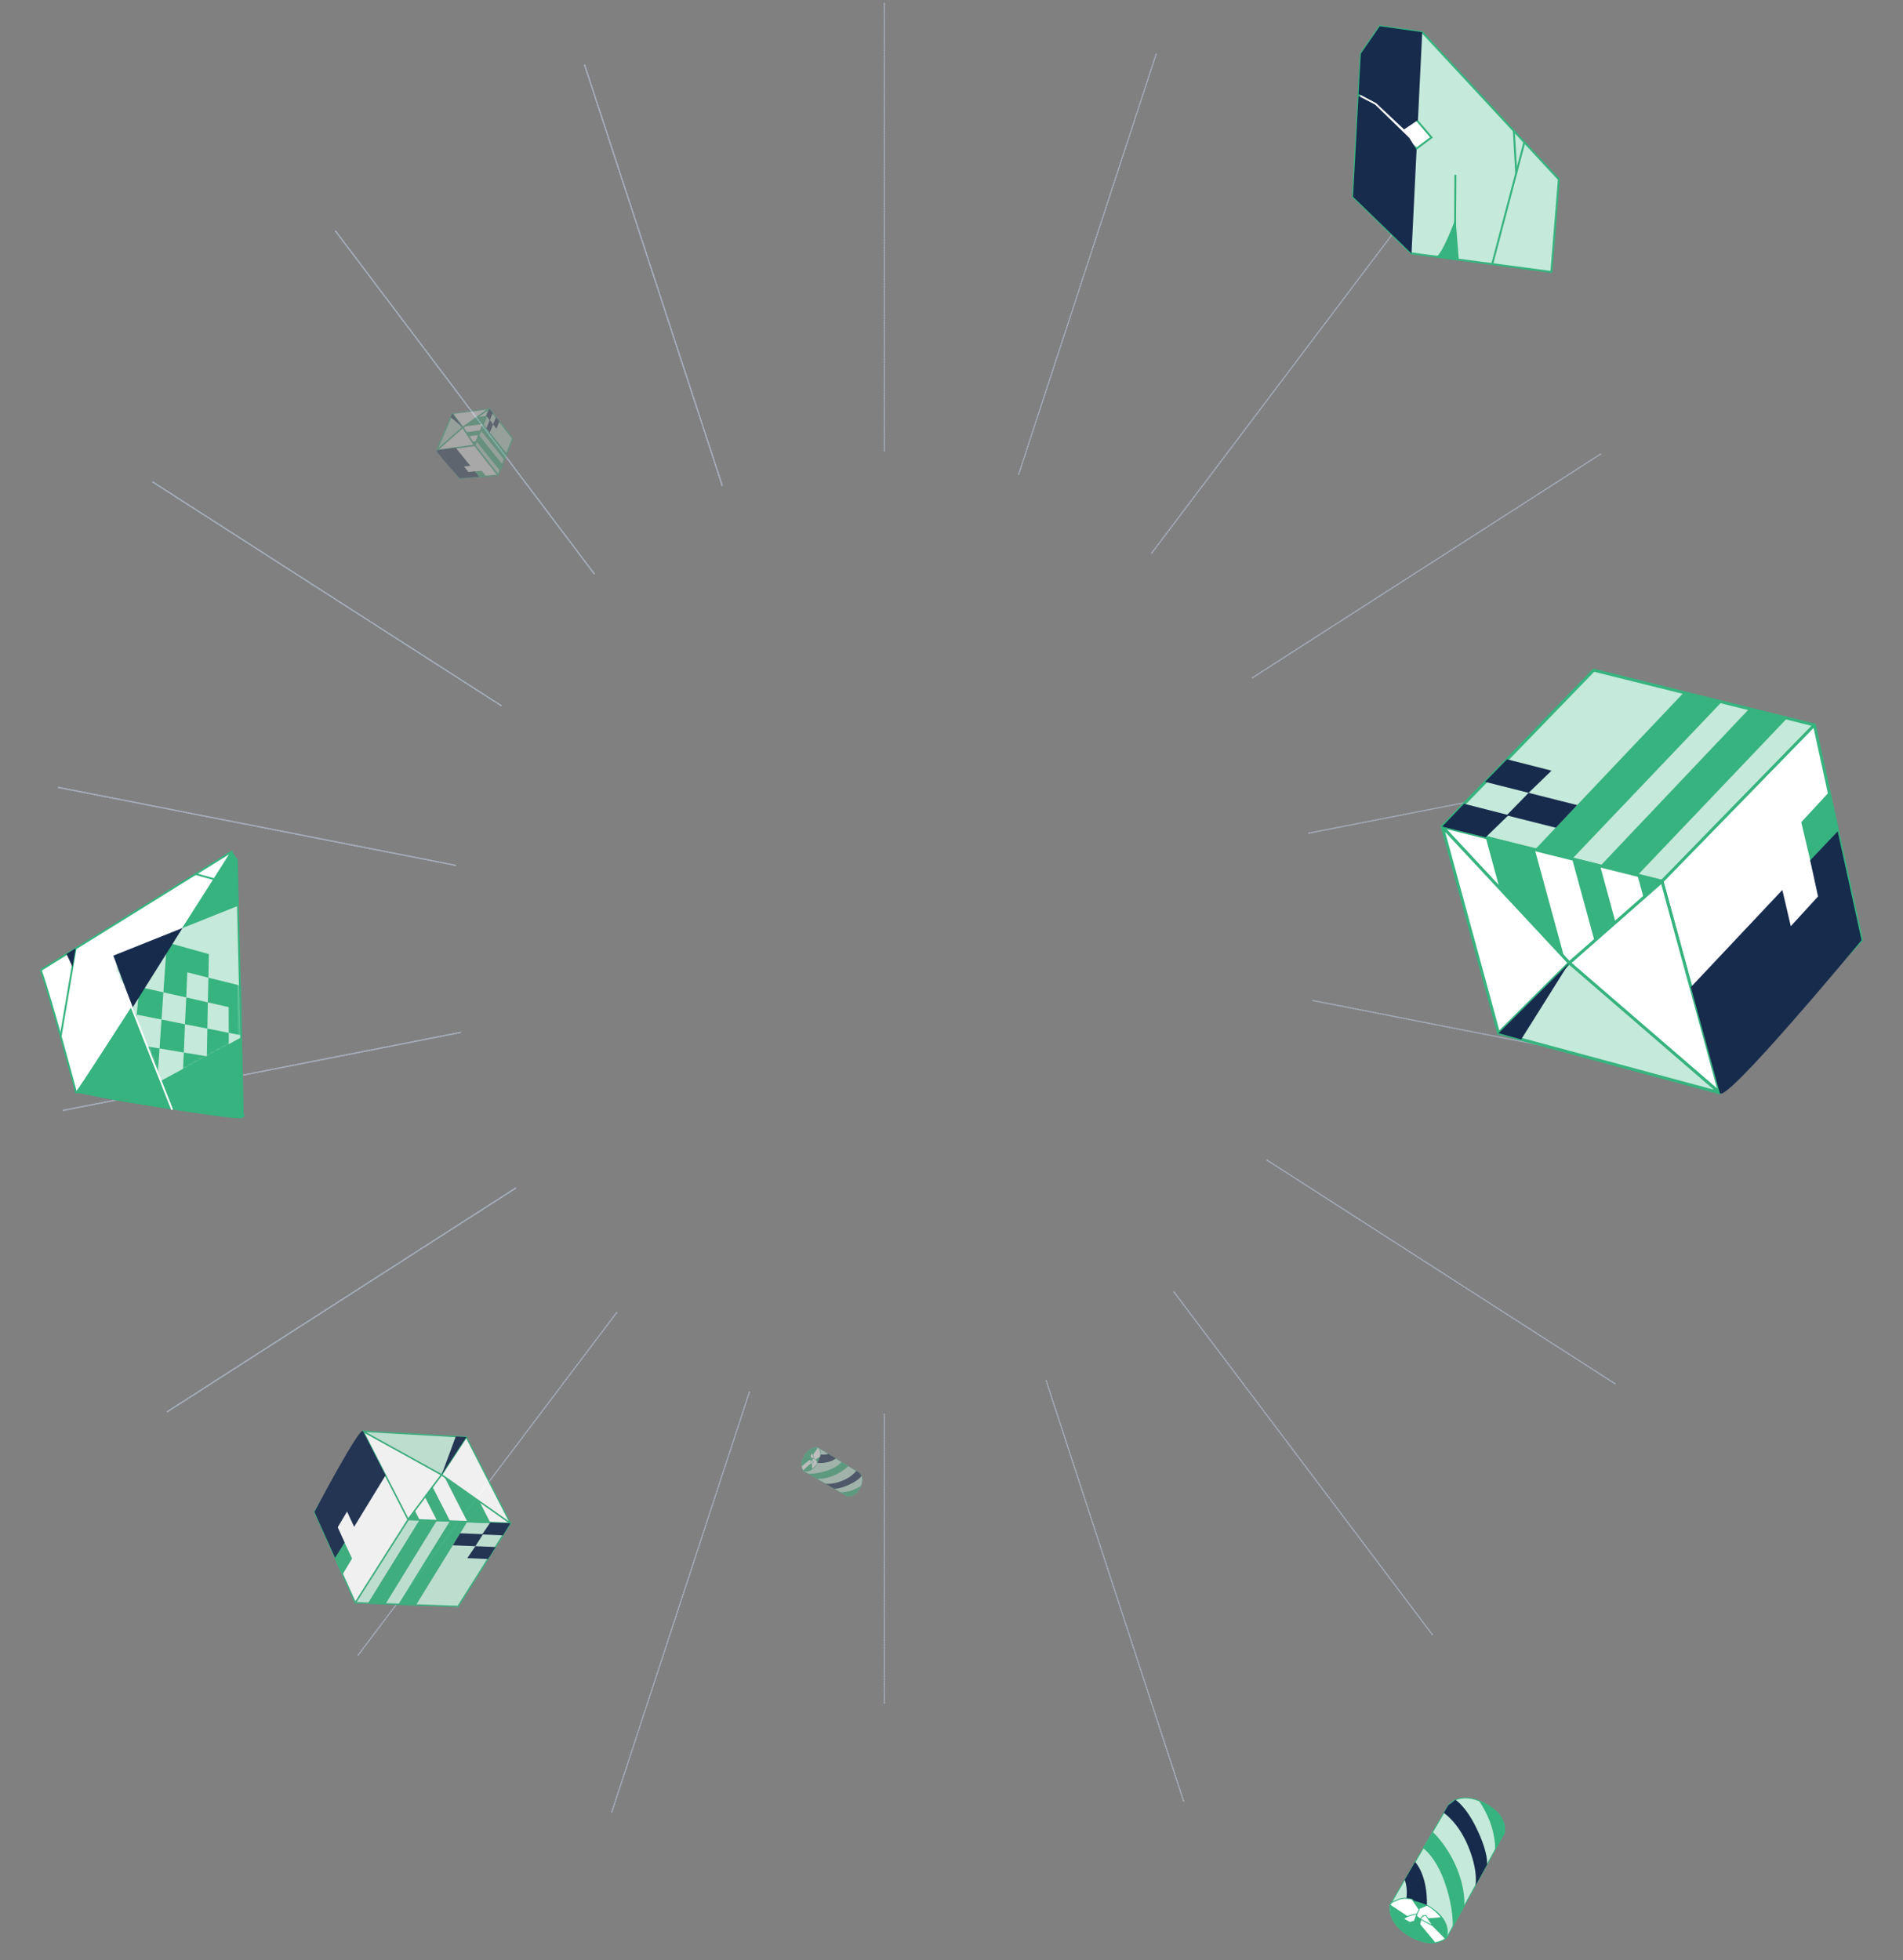 <svg width="631" height="650" viewBox="0 0 631 650" fill="none" xmlns="http://www.w3.org/2000/svg">
<rect x="0" y="0" width="631" height="650" fill="#808080" stroke="none"/>
<path d="M55.519 468.094L171.3 393.777" stroke="#A5ADBA" stroke-width="0.426" stroke-miterlimit="10" stroke-linecap="round" stroke-dasharray="0.43 0.43"/>
<path d="M21.016 368.193L152.679 342.365" stroke="#A5ADBA" stroke-width="0.426" stroke-miterlimit="10" stroke-linecap="round" stroke-dasharray="0.43 0.43"/>
<path d="M19.372 261.103L151.036 286.931" stroke="#A5ADBA" stroke-width="0.426" stroke-miterlimit="10" stroke-linecap="round" stroke-dasharray="0.43 0.43"/>
<path d="M50.699 159.862L166.48 234.179" stroke="#A5ADBA" stroke-width="0.426" stroke-miterlimit="10" stroke-linecap="round" stroke-dasharray="0.43 0.43"/>
<path d="M111.274 76.651L197.26 190.563" stroke="#A5ADBA" stroke-width="0.426" stroke-miterlimit="10" stroke-linecap="round" stroke-dasharray="0.43 0.43"/>
<path d="M193.865 21.583L239.542 161.202" stroke="#A5ADBA" stroke-width="0.426" stroke-miterlimit="10" stroke-linecap="round" stroke-dasharray="0.43 0.43"/>
<path d="M293.215 1.115V149.749" stroke="#A5ADBA" stroke-width="0.426" stroke-miterlimit="10" stroke-linecap="round" stroke-dasharray="0.43 0.43"/>
<path d="M383.365 17.928L337.688 157.547" stroke="#A5ADBA" stroke-width="0.426" stroke-miterlimit="10" stroke-linecap="round" stroke-dasharray="0.43 0.43"/>
<path d="M467.599 69.828L381.722 183.618" stroke="#A5ADBA" stroke-width="0.426" stroke-miterlimit="10" stroke-linecap="round" stroke-dasharray="0.43 0.43"/>
<path d="M530.692 150.602L415.021 224.919" stroke="#A5ADBA" stroke-width="0.426" stroke-miterlimit="10" stroke-linecap="round" stroke-dasharray="0.43 0.43"/>
<path d="M565.197 250.626L433.642 276.333" stroke="#A5ADBA" stroke-width="0.426" stroke-miterlimit="10" stroke-linecap="round" stroke-dasharray="0.43 0.43"/>
<path d="M566.95 357.594L435.286 331.765" stroke="#A5ADBA" stroke-width="0.426" stroke-miterlimit="10" stroke-linecap="round" stroke-dasharray="0.43 0.43"/>
<path d="M535.513 458.836L419.841 384.519" stroke="#A5ADBA" stroke-width="0.426" stroke-miterlimit="10" stroke-linecap="round" stroke-dasharray="0.43 0.43"/>
<path d="M474.939 542.047L389.061 428.135" stroke="#A5ADBA" stroke-width="0.426" stroke-miterlimit="10" stroke-linecap="round" stroke-dasharray="0.43 0.43"/>
<path d="M392.456 597.237L346.779 457.496" stroke="#A5ADBA" stroke-width="0.426" stroke-miterlimit="10" stroke-linecap="round" stroke-dasharray="0.43 0.43"/>
<path d="M293.215 564.707L293.215 468.947" stroke="#A5ADBA" stroke-width="0.426" stroke-miterlimit="10" stroke-linecap="round" stroke-dasharray="0.43 0.43"/>
<path d="M202.848 600.89L248.634 461.149" stroke="#A5ADBA" stroke-width="0.426" stroke-miterlimit="10" stroke-linecap="round" stroke-dasharray="0.43 0.43"/>
<path d="M118.722 548.869L204.6 435.078" stroke="#A5ADBA" stroke-width="0.426" stroke-miterlimit="10" stroke-linecap="round" stroke-dasharray="0.43 0.43"/>
<path d="M55.519 468.094L171.3 393.777" stroke="#A5ADBA" stroke-width="0.426" stroke-miterlimit="10" stroke-linecap="round" stroke-dasharray="0.43 0.43"/>
<path d="M21.016 368.193L152.679 342.365" stroke="#A5ADBA" stroke-width="0.426" stroke-miterlimit="10" stroke-linecap="round" stroke-dasharray="0.43 0.43"/>
<path d="M19.372 261.103L151.036 286.931" stroke="#A5ADBA" stroke-width="0.426" stroke-miterlimit="10" stroke-linecap="round" stroke-dasharray="0.43 0.43"/>
<path d="M50.699 159.862L166.48 234.179" stroke="#A5ADBA" stroke-width="0.426" stroke-miterlimit="10" stroke-linecap="round" stroke-dasharray="0.43 0.43"/>
<path d="M111.274 76.651L197.26 190.563" stroke="#A5ADBA" stroke-width="0.426" stroke-miterlimit="10" stroke-linecap="round" stroke-dasharray="0.43 0.43"/>
<path d="M193.865 21.583L239.542 161.202" stroke="#A5ADBA" stroke-width="0.426" stroke-miterlimit="10" stroke-linecap="round" stroke-dasharray="0.43 0.43"/>
<g clip-path="url(#clip0_2_372)">
<path d="M478.195 274.088L528.432 222.225L601.628 240.403L551.098 292.251L478.195 274.088Z" fill="#C5E9DA" stroke="#36B37E" stroke-width="0.977" stroke-miterlimit="10" stroke-linejoin="round"/>
<path d="M551.099 292.251L601.629 240.404L617.237 311.683L570.236 362.375L551.099 292.251Z" fill="white" stroke="#36B37E" stroke-width="0.977" stroke-miterlimit="10" stroke-linejoin="round"/>
<path d="M551.099 292.253L520.325 319.296L570.236 362.377L551.099 292.253Z" fill="white" stroke="#36B37E" stroke-width="0.977" stroke-miterlimit="10" stroke-linejoin="round"/>
<path d="M520.325 319.294L478.196 274.089L551.099 292.252L520.325 319.294Z" fill="white" stroke="#36B37E" stroke-width="0.977" stroke-miterlimit="10" stroke-linejoin="round"/>
<path d="M570.236 362.377L496.894 342.604L520.325 319.295L570.236 362.377Z" fill="#C5E9DA" stroke="#36B37E" stroke-width="0.977" stroke-miterlimit="10" stroke-linejoin="round"/>
<path d="M478.196 274.089L496.893 342.604L520.325 319.294L478.196 274.089Z" fill="white" stroke="#36B37E" stroke-width="0.977" stroke-miterlimit="10" stroke-linejoin="round"/>
<path d="M535.668 305.785L544.985 297.668L535.668 305.785Z" fill="#644DF2"/>
<path d="M542.959 290.244L544.985 297.668L551.099 292.251L542.959 290.244Z" fill="#36B37E"/>
<path d="M542.959 290.245L592.562 238.17L579.99 235.065L530.59 287.181L542.959 290.245Z" fill="#36B37E"/>
<path d="M521.296 284.816L570.899 232.742L558.327 229.637L508.927 281.753L521.296 284.816Z" fill="#36B37E"/>
<path d="M521.296 284.816L528.814 312.364L535.668 305.785L530.59 287.18L521.296 284.816Z" fill="#36B37E"/>
<path d="M508.926 281.753L518.69 317.531L497.211 294.465L492.622 277.65L508.926 281.753Z" fill="#36B37E"/>
<path d="M492.622 277.649L500.224 270.289L485.456 266.535L478.196 274.09L492.622 277.649Z" fill="#172B4D"/>
<path d="M515.878 274.474L522.959 266.967L506.858 262.904L499.573 270.37L515.878 274.474Z" fill="#172B4D"/>
<path d="M506.858 262.904L514.46 255.544L499.693 251.789L492.408 259.255L506.858 262.904Z" fill="#172B4D"/>
<path d="M518.366 321.271L520.325 319.295L504.383 344.693L496.894 342.604L518.366 321.271Z" fill="#172B4D"/>
<path d="M606.536 262.611L597.259 272.639L601.019 288.527L610.051 278.662L606.536 262.611Z" fill="#36B37E"/>
<path d="M600.23 285.283L602.826 297.26L593.793 307.126L590.994 295.107L560.668 327.314C560.668 327.314 568.967 357.725 570.236 362.376C571.506 367.027 617.262 311.773 617.262 311.773L609.336 275.686L600.23 285.283Z" fill="#172B4D"/>
</g>
<g opacity="0.88">
<g clip-path="url(#clip1_2_372)">
<path d="M169.271 505.106L151.865 532.712L117.8 531.467L135.337 503.842L169.271 505.106Z" fill="#C5E9DA" stroke="#36B37E" stroke-width="0.474" stroke-miterlimit="10" stroke-linejoin="round"/>
<path d="M135.336 503.841L117.799 531.467L104.277 501.387L120.36 474.6L135.336 503.841Z" fill="white" stroke="#36B37E" stroke-width="0.474" stroke-miterlimit="10" stroke-linejoin="round"/>
<path d="M135.336 503.841L146.437 489.022L120.36 474.6L135.336 503.841Z" fill="white" stroke="#36B37E" stroke-width="0.474" stroke-miterlimit="10" stroke-linejoin="round"/>
<path d="M146.437 489.022L169.27 505.106L135.336 503.842L146.437 489.022Z" fill="white" stroke="#36B37E" stroke-width="0.474" stroke-miterlimit="10" stroke-linejoin="round"/>
<path d="M120.36 474.6L154.637 476.536L146.437 489.022L120.36 474.6Z" fill="#C5E9DA" stroke="#36B37E" stroke-width="0.474" stroke-miterlimit="10" stroke-linejoin="round"/>
<path d="M169.27 505.106L154.638 476.536L146.437 489.022L169.27 505.106Z" fill="white" stroke="#36B37E" stroke-width="0.474" stroke-miterlimit="10" stroke-linejoin="round"/>
<path d="M140.905 496.421L137.537 500.877L140.905 496.421Z" fill="#644DF2"/>
<path d="M139.123 503.973L137.538 500.877L135.336 503.841L139.123 503.973Z" fill="#36B37E"/>
<path d="M139.123 503.973L122.017 531.613L127.866 531.818L144.878 504.179L139.123 503.973Z" fill="#36B37E"/>
<path d="M149.21 504.363L132.104 532.003L137.953 532.209L154.965 504.57L149.21 504.363Z" fill="#36B37E"/>
<path d="M149.209 504.363L143.326 492.876L140.905 496.422L144.878 504.18L149.209 504.363Z" fill="#36B37E"/>
<path d="M154.965 504.569L147.324 489.65L158.967 497.859L162.558 504.871L154.965 504.569Z" fill="#36B37E"/>
<path d="M162.558 504.871L159.879 508.832L166.76 509.122L169.27 505.106L162.558 504.871Z" fill="#172B4D"/>
<path d="M152.566 508.435L150.131 512.413L157.63 512.715L160.159 508.736L152.566 508.435Z" fill="#172B4D"/>
<path d="M157.63 512.715L154.951 516.676L161.832 516.966L164.361 512.987L157.63 512.715Z" fill="#172B4D"/>
<path d="M147.12 487.965L146.437 489.022L151.13 476.307L154.637 476.536L147.12 487.965Z" fill="#172B4D"/>
<path d="M113.567 522.1L116.739 516.803L113.601 510.124L110.521 515.326L113.567 522.1Z" fill="#36B37E"/>
<path d="M114.252 511.485L111.991 506.428L115.071 501.226L117.425 506.282L127.848 489.22C127.848 489.22 121.354 476.539 120.36 474.599C119.367 472.66 104.258 501.349 104.258 501.349L111.115 516.575L114.252 511.485Z" fill="#172B4D"/>
</g>
</g>
<g opacity="0.32">
<g clip-path="url(#clip2_2_372)">
<path d="M162.261 135.484L170.041 145.395L165.169 157.62L157.399 147.659L162.261 135.484Z" fill="#C5E9DA" stroke="#36B37E" stroke-width="0.474" stroke-miterlimit="10" stroke-linejoin="round"/>
<path d="M157.399 147.658L165.169 157.619L152.477 158.634L144.823 149.31L157.399 147.658Z" fill="white" stroke="#36B37E" stroke-width="0.474" stroke-miterlimit="10" stroke-linejoin="round"/>
<path d="M157.399 147.659L153.45 141.7L144.823 149.311L157.399 147.659Z" fill="white" stroke="#36B37E" stroke-width="0.474" stroke-miterlimit="10" stroke-linejoin="round"/>
<path d="M153.45 141.699L162.261 135.483L157.398 147.659L153.45 141.699Z" fill="white" stroke="#36B37E" stroke-width="0.474" stroke-miterlimit="10" stroke-linejoin="round"/>
<path d="M144.822 149.311L149.973 137.098L153.45 141.7L144.822 149.311Z" fill="#C5E9DA" stroke="#36B37E" stroke-width="0.474" stroke-miterlimit="10" stroke-linejoin="round"/>
<path d="M162.261 135.483L149.973 137.098L153.45 141.699L162.261 135.483Z" fill="white" stroke="#36B37E" stroke-width="0.474" stroke-miterlimit="10" stroke-linejoin="round"/>
<path d="M155.423 144.671L156.606 146.474L155.423 144.671Z" fill="#644DF2"/>
<path d="M157.938 146.299L156.606 146.474L157.398 147.659L157.938 146.299Z" fill="#36B37E"/>
<path d="M157.938 146.3L165.769 156.106L166.603 154.006L158.759 144.234L157.938 146.3Z" fill="#36B37E"/>
<path d="M159.388 142.682L167.219 152.488L168.053 150.388L160.21 140.616L159.388 142.682Z" fill="#36B37E"/>
<path d="M159.388 142.682L154.448 143.331L155.423 144.671L158.76 144.233L159.388 142.682Z" fill="#36B37E"/>
<path d="M160.21 140.616L153.793 141.459L158.289 138.29L161.304 137.894L160.21 140.616Z" fill="#36B37E"/>
<path d="M161.305 137.894L162.398 139.382L163.396 136.918L162.261 135.484L161.305 137.894Z" fill="#172B4D"/>
<path d="M161.304 141.99L162.435 143.391L163.518 140.704L162.399 139.268L161.304 141.99Z" fill="#172B4D"/>
<path d="M163.517 140.703L164.61 142.192L165.608 139.727L164.49 138.291L163.517 140.703Z" fill="#172B4D"/>
<path d="M153.154 141.314L153.45 141.7L149.435 138.344L149.973 137.098L153.154 141.314Z" fill="#172B4D"/>
<path d="M161.213 157.943L159.699 156.102L156.863 156.377L158.355 158.172L161.213 157.943Z" fill="#36B37E"/>
<path d="M157.443 156.317L155.311 156.483L153.818 154.688L155.962 154.488L151.111 148.484C151.111 148.484 145.657 149.201 144.823 149.31C143.989 149.42 152.46 158.636 152.46 158.636L158.887 158.118L157.443 156.317Z" fill="#172B4D"/>
</g>
</g>
<g clip-path="url(#clip3_2_372)">
<path d="M13.53 321.681L76.904 282.354C76.904 282.354 26.076 362.657 25.224 362.31C25.224 362.31 17.321 332.554 13.53 321.681Z" fill="white" stroke="#36B37E" stroke-width="0.613" stroke-miterlimit="10" stroke-linejoin="round"/>
<path d="M76.904 282.354L78.815 284.983C78.815 284.983 80.874 367.905 80.745 368.713C80.615 369.521 81.886 370.302 79.891 370.815C77.895 371.328 42.551 365.774 33.859 364.03C25.224 362.31 25.224 362.31 25.224 362.31L76.904 282.354Z" fill="#36B37E"/>
<path d="M37.587 316.89L53.102 358.543L79.658 344.176L78.595 300.517L37.587 316.89Z" fill="#C5E9DA"/>
<mask id="mask0_2_372" style="mask-type:alpha" maskUnits="userSpaceOnUse" x="37" y="300" width="43" height="59">
<path d="M37.791 317.19L53.306 358.843L79.863 344.476L78.799 300.817L37.791 317.19Z" fill="#C5E9DA"/>
</mask>
<g mask="url(#mask0_2_372)">
<path d="M75.854 342.494L68.755 341.067L68.592 350.268L60.956 349.02L60.47 359.017L68.391 360.05L75.925 361.059L83.072 362.042L82.781 352.656L75.84 351.492L75.854 342.494Z" fill="#36B37E"/>
<path d="M61.326 339.637L68.755 341.066L68.904 332.389L61.761 330.745L61.326 339.637Z" fill="#36B37E"/>
<path d="M53.556 338.07L52.901 347.667L60.957 349.02L61.326 339.637L53.556 338.07Z" fill="#36B37E"/>
<path d="M53.556 338.07L54.174 329.054L46.222 327.28L45.342 336.454L53.556 338.07Z" fill="#36B37E"/>
<path d="M45.342 336.454L36.764 334.757L35.48 344.761L34.113 355.459L43.399 356.716L52.185 357.902L52.901 347.667L44.401 346.266L45.342 336.454Z" fill="#36B37E"/>
<path d="M95.241 346.267L94.669 338.223L88.674 336.847L82.373 335.413L82.165 327.451L75.796 325.856L69.119 324.203L68.904 332.39L75.821 333.942L75.854 342.496L82.612 343.785L82.781 352.657L89.415 353.764L89.04 345.072L95.241 346.267Z" fill="#36B37E"/>
<path d="M87.982 321.604L81.966 319.955L82.165 327.449L88.341 329.032L87.982 321.604Z" fill="#36B37E"/>
<path d="M62.102 322.41L69.119 324.202L69.252 316.379L62.475 314.486L55.333 312.511L54.777 320.56L54.174 329.053L61.761 330.745L62.102 322.41Z" fill="#36B37E"/>
<path d="M47.089 318.629L39.06 316.559L37.93 325.368L46.223 327.28L47.089 318.629Z" fill="#36B37E"/>
<path d="M29.138 323.383L27.628 332.965L36.764 334.756L37.931 325.367L29.138 323.383Z" fill="#36B37E"/>
</g>
<path d="M37.587 316.89L60.505 307.732L43.986 334.054L37.587 316.89Z" fill="#172B4D"/>
<path d="M25.072 314.454L20.109 343.617" stroke="#36B37E" stroke-width="0.613" stroke-miterlimit="10" stroke-linejoin="round"/>
<path d="M24.037 320.588L22.055 316.34L25.072 314.455L24.037 320.588Z" fill="#172B4D"/>
<path d="M64.86 289.84L70.99 291.536" stroke="#36B37E" stroke-width="0.613" stroke-miterlimit="10" stroke-linejoin="round"/>
<path d="M41.97 329.726L57.082 367.971" stroke="white" stroke-width="0.613" stroke-miterlimit="10" stroke-linejoin="round"/>
</g>
<g clip-path="url(#clip4_2_372)">
<path d="M514.404 90.184L468.006 84.029L448.633 65.234L451.204 17.765L457.506 8.684L471.563 10.65L516.895 59.497L514.404 90.184Z" fill="#C5E9DA" stroke="#36B37E" stroke-width="0.646" stroke-miterlimit="10" stroke-linejoin="round"/>
<path d="M483.709 86.114L482.637 72.466C482.637 72.466 477.95 85.343 476 85.091C473.997 84.803 483.709 86.114 483.709 86.114Z" fill="#36B37E"/>
<path d="M494.799 87.593L505.432 47.214" stroke="#36B37E" stroke-width="0.646" stroke-miterlimit="10"/>
<path d="M502.752 57.313L501.954 43.384" stroke="#36B37E" stroke-width="0.646" stroke-miterlimit="10"/>
<path d="M450.984 27.748L469.948 40.065L474.642 45.562L469.719 49.245L450.649 33.691L450.984 27.748Z" fill="white" stroke="#36B37E" stroke-width="0.646"/>
<path d="M482.449 79.031L482.591 57.965" stroke="#36B37E" stroke-width="0.646" stroke-miterlimit="10"/>
<path d="M450.451 31.49L450.635 31.224L456.282 34.199L465.568 42.925L470.163 39.819L471.585 10.672L457.528 8.706L451.226 17.787L450.451 31.49Z" fill="#172B4D"/>
<path d="M455.95 34.676L450.463 31.812L448.655 65.256L468.029 84.05L469.711 49.654L467.274 45.682L455.95 34.676Z" fill="#172B4D"/>
</g>
<g opacity="0.48" clip-path="url(#clip5_2_372)">
<path d="M271.187 479.974L285.006 488.404C285.006 488.404 287.052 490.016 285.128 493.487C283.204 496.959 280.873 496.117 280.873 496.117L266.521 487.857C266.521 487.857 264.821 486.291 266.526 483.079C268.499 479.343 271.187 479.974 271.187 479.974Z" fill="#C5E9DA" stroke="#36B37E" stroke-width="0.122" stroke-miterlimit="10"/>
<path d="M271.187 479.975C271.187 479.975 273.145 481.176 271.056 485.129C269.092 488.831 266.521 487.857 266.521 487.857C266.521 487.857 264.869 486.153 266.526 483.079C268.183 480.006 270.171 479.951 271.187 479.975Z" fill="#36B37E"/>
<path d="M283.909 487.73C283.909 487.73 282.631 489.675 279.267 491.019C275.699 492.448 273.667 491.97 273.667 491.97L276.549 493.634C276.549 493.634 278.062 493.954 281.792 492.213C284.837 490.795 285.706 489.395 285.706 489.395L284.989 488.399L283.909 487.73Z" fill="#172B4D"/>
<path d="M279.01 484.785C279.01 484.785 277.773 486.527 274.113 487.714C270.453 488.901 267.941 488.688 267.941 488.688L270.824 490.353C270.824 490.353 273.159 490.649 276.457 489.286C279.514 488.015 281.259 486.16 281.259 486.16L279.491 485.076L279.01 484.785Z" fill="#36B37E"/>
<path d="M271.056 485.129C271.056 485.129 274.891 485.418 277.145 483.602L274.672 482.1C274.672 482.1 273.545 482.529 272.002 482.281C272.002 482.281 271.595 484.065 271.056 485.129Z" fill="#172B4D"/>
<path d="M269.591 483.613L269.104 484.244L269.267 487.134C269.267 487.134 270.386 486.362 271.055 485.129L270.462 483.703L269.591 483.613Z" fill="white" stroke="#36B37E" stroke-width="0.122" stroke-miterlimit="10"/>
<path d="M271.785 480.856C271.785 480.856 271.62 480.154 271.181 479.965L268.86 483.322C268.86 483.322 269.667 483.6 269.868 483.712C270.075 483.834 270.455 484.042 270.455 484.042L271.878 483.116C271.884 483.127 272.372 481.994 271.785 480.856Z" fill="white" stroke="#36B37E" stroke-width="0.122" stroke-miterlimit="10"/>
<path d="M285.514 492.675C285.514 492.675 283.442 494.141 280.914 494.605C278.565 495.04 278.348 494.673 278.348 494.673L280.873 496.117C280.873 496.117 281.951 496.482 283.302 495.652C284.654 494.822 285.514 492.675 285.514 492.675Z" fill="#36B37E"/>
<path d="M269.874 483.721C269.874 483.721 269.693 482.638 269.476 482.27C269.259 481.903 269.211 481.79 269.211 481.79L268.697 482.7L268.865 483.332L269.874 483.721Z" fill="white" stroke="#36B37E" stroke-width="0.122" stroke-miterlimit="10"/>
<path d="M269.094 484.25L268.378 484.088L265.812 486.147C265.812 486.147 265.747 486.406 266.115 487.274L266.343 487.636L269.381 484.745C269.371 484.751 269.457 484.328 269.094 484.25Z" fill="white" stroke="#36B37E" stroke-width="0.122" stroke-miterlimit="10"/>
<path d="M269.094 484.25C269.094 484.25 268.143 485.931 268.18 485.897C268.217 485.863 269.641 484.964 269.641 484.964C269.641 484.964 269.59 484.241 269.094 484.25Z" fill="white" stroke="#36B37E" stroke-width="0.122" stroke-miterlimit="10"/>
</g>
<g clip-path="url(#clip6_2_372)">
<path d="M460.897 631.679L480.277 598.525C480.277 598.525 484.009 593.6 492.33 598.009C500.65 602.418 498.757 607.985 498.757 607.985L479.802 642.394C479.802 642.394 476.163 646.498 468.469 642.596C459.52 638.082 460.897 631.679 460.897 631.679Z" fill="#C5E9DA" stroke="#36B37E" stroke-width="0.289" stroke-miterlimit="10"/>
<path d="M460.898 631.679C460.898 631.679 463.659 626.98 473.129 631.761C481.998 636.253 479.802 642.395 479.802 642.395C479.802 642.395 475.833 646.389 468.469 642.596C461.105 638.803 460.887 634.088 460.898 631.679Z" fill="#36B37E"/>
<path d="M478.726 601.157C478.726 601.157 483.397 604.101 486.734 612.022C490.282 620.421 489.239 625.263 489.239 625.263L493.059 618.351C493.059 618.351 493.749 614.748 489.454 605.978C485.955 598.819 482.597 596.819 482.597 596.819L480.267 598.565L478.726 601.157Z" fill="#172B4D"/>
<path d="M471.958 612.909C471.958 612.909 476.145 615.766 479.123 624.394C482.102 633.022 481.709 638.991 481.709 638.991L485.529 632.078C485.529 632.078 486.128 626.525 482.748 618.763C479.597 611.57 475.118 607.513 475.118 607.513L472.627 611.755L471.958 612.909Z" fill="#36B37E"/>
<path d="M473.129 631.761C473.129 631.761 473.644 622.651 469.235 617.385L465.783 623.317C465.783 623.317 466.849 625.973 466.331 629.643C466.331 629.643 470.581 630.528 473.129 631.761Z" fill="#172B4D"/>
<path d="M469.598 635.301L471.116 636.428L477.963 635.913C477.963 635.913 476.083 633.293 473.128 631.761L469.772 633.232L469.598 635.301Z" fill="white" stroke="#36B37E" stroke-width="0.289" stroke-miterlimit="10"/>
<path d="M462.96 630.221C462.96 630.221 461.302 630.644 460.873 631.693L468.939 637.05C468.939 637.05 469.562 635.122 469.818 634.64C470.099 634.144 470.575 633.235 470.575 633.235L468.316 629.9C468.341 629.885 465.632 628.778 462.96 630.221Z" fill="white" stroke="#36B37E" stroke-width="0.289" stroke-miterlimit="10"/>
<path d="M490.387 597.129C490.387 597.129 493.954 601.979 495.168 607.954C496.304 613.507 495.442 614.038 495.442 614.038L498.757 607.985C498.757 607.985 499.574 605.411 497.545 602.243C495.516 599.075 490.387 597.129 490.387 597.129Z" fill="#36B37E"/>
<path d="M469.843 634.626C469.843 634.626 467.281 635.104 466.419 635.635C465.557 636.165 465.293 636.285 465.293 636.285L467.474 637.462L468.964 637.036L469.843 634.626Z" fill="white" stroke="#36B37E" stroke-width="0.289" stroke-miterlimit="10"/>
<path d="M471.13 636.452L470.78 638.157L475.776 644.152C475.776 644.152 476.393 644.296 478.437 643.383L479.284 642.827L472.293 635.748C472.307 635.773 471.299 635.587 471.13 636.452Z" fill="white" stroke="#36B37E" stroke-width="0.289" stroke-miterlimit="10"/>
<path d="M471.131 636.453C471.131 636.453 475.16 638.633 475.077 638.547C474.994 638.461 472.799 635.122 472.799 635.122C472.799 635.122 471.086 635.277 471.131 636.453Z" fill="white" stroke="#36B37E" stroke-width="0.289" stroke-miterlimit="10"/>
</g>
<defs>
<clipPath id="clip0_2_372">
<rect width="128.874" height="147.139" fill="white" transform="translate(467.936 238.255) rotate(-15.264)"/>
</clipPath>
<clipPath id="clip1_2_372">
<rect width="58.247" height="66.502" fill="white" transform="translate(177.135 520.003) rotate(152.88)"/>
</clipPath>
<clipPath id="clip2_2_372">
<rect width="22.488" height="25.675" fill="white" transform="translate(168.698 134.557) rotate(82.516)"/>
</clipPath>
<clipPath id="clip3_2_372">
<rect width="92.485" height="94.141" fill="white" transform="translate(36.052 265.426) rotate(22.11)"/>
</clipPath>
<clipPath id="clip4_2_372">
<rect width="93.857" height="62.959" fill="white" transform="translate(502.31 108.234) rotate(-145.241)"/>
</clipPath>
<clipPath id="clip5_2_372">
<rect width="20.41" height="16.267" fill="white" transform="translate(278.014 475.325) rotate(61.074)"/>
</clipPath>
<clipPath id="clip6_2_372">
<rect width="48.421" height="38.593" fill="white" transform="translate(449.564 615.69) rotate(-30)"/>
</clipPath>
</defs>
</svg>

